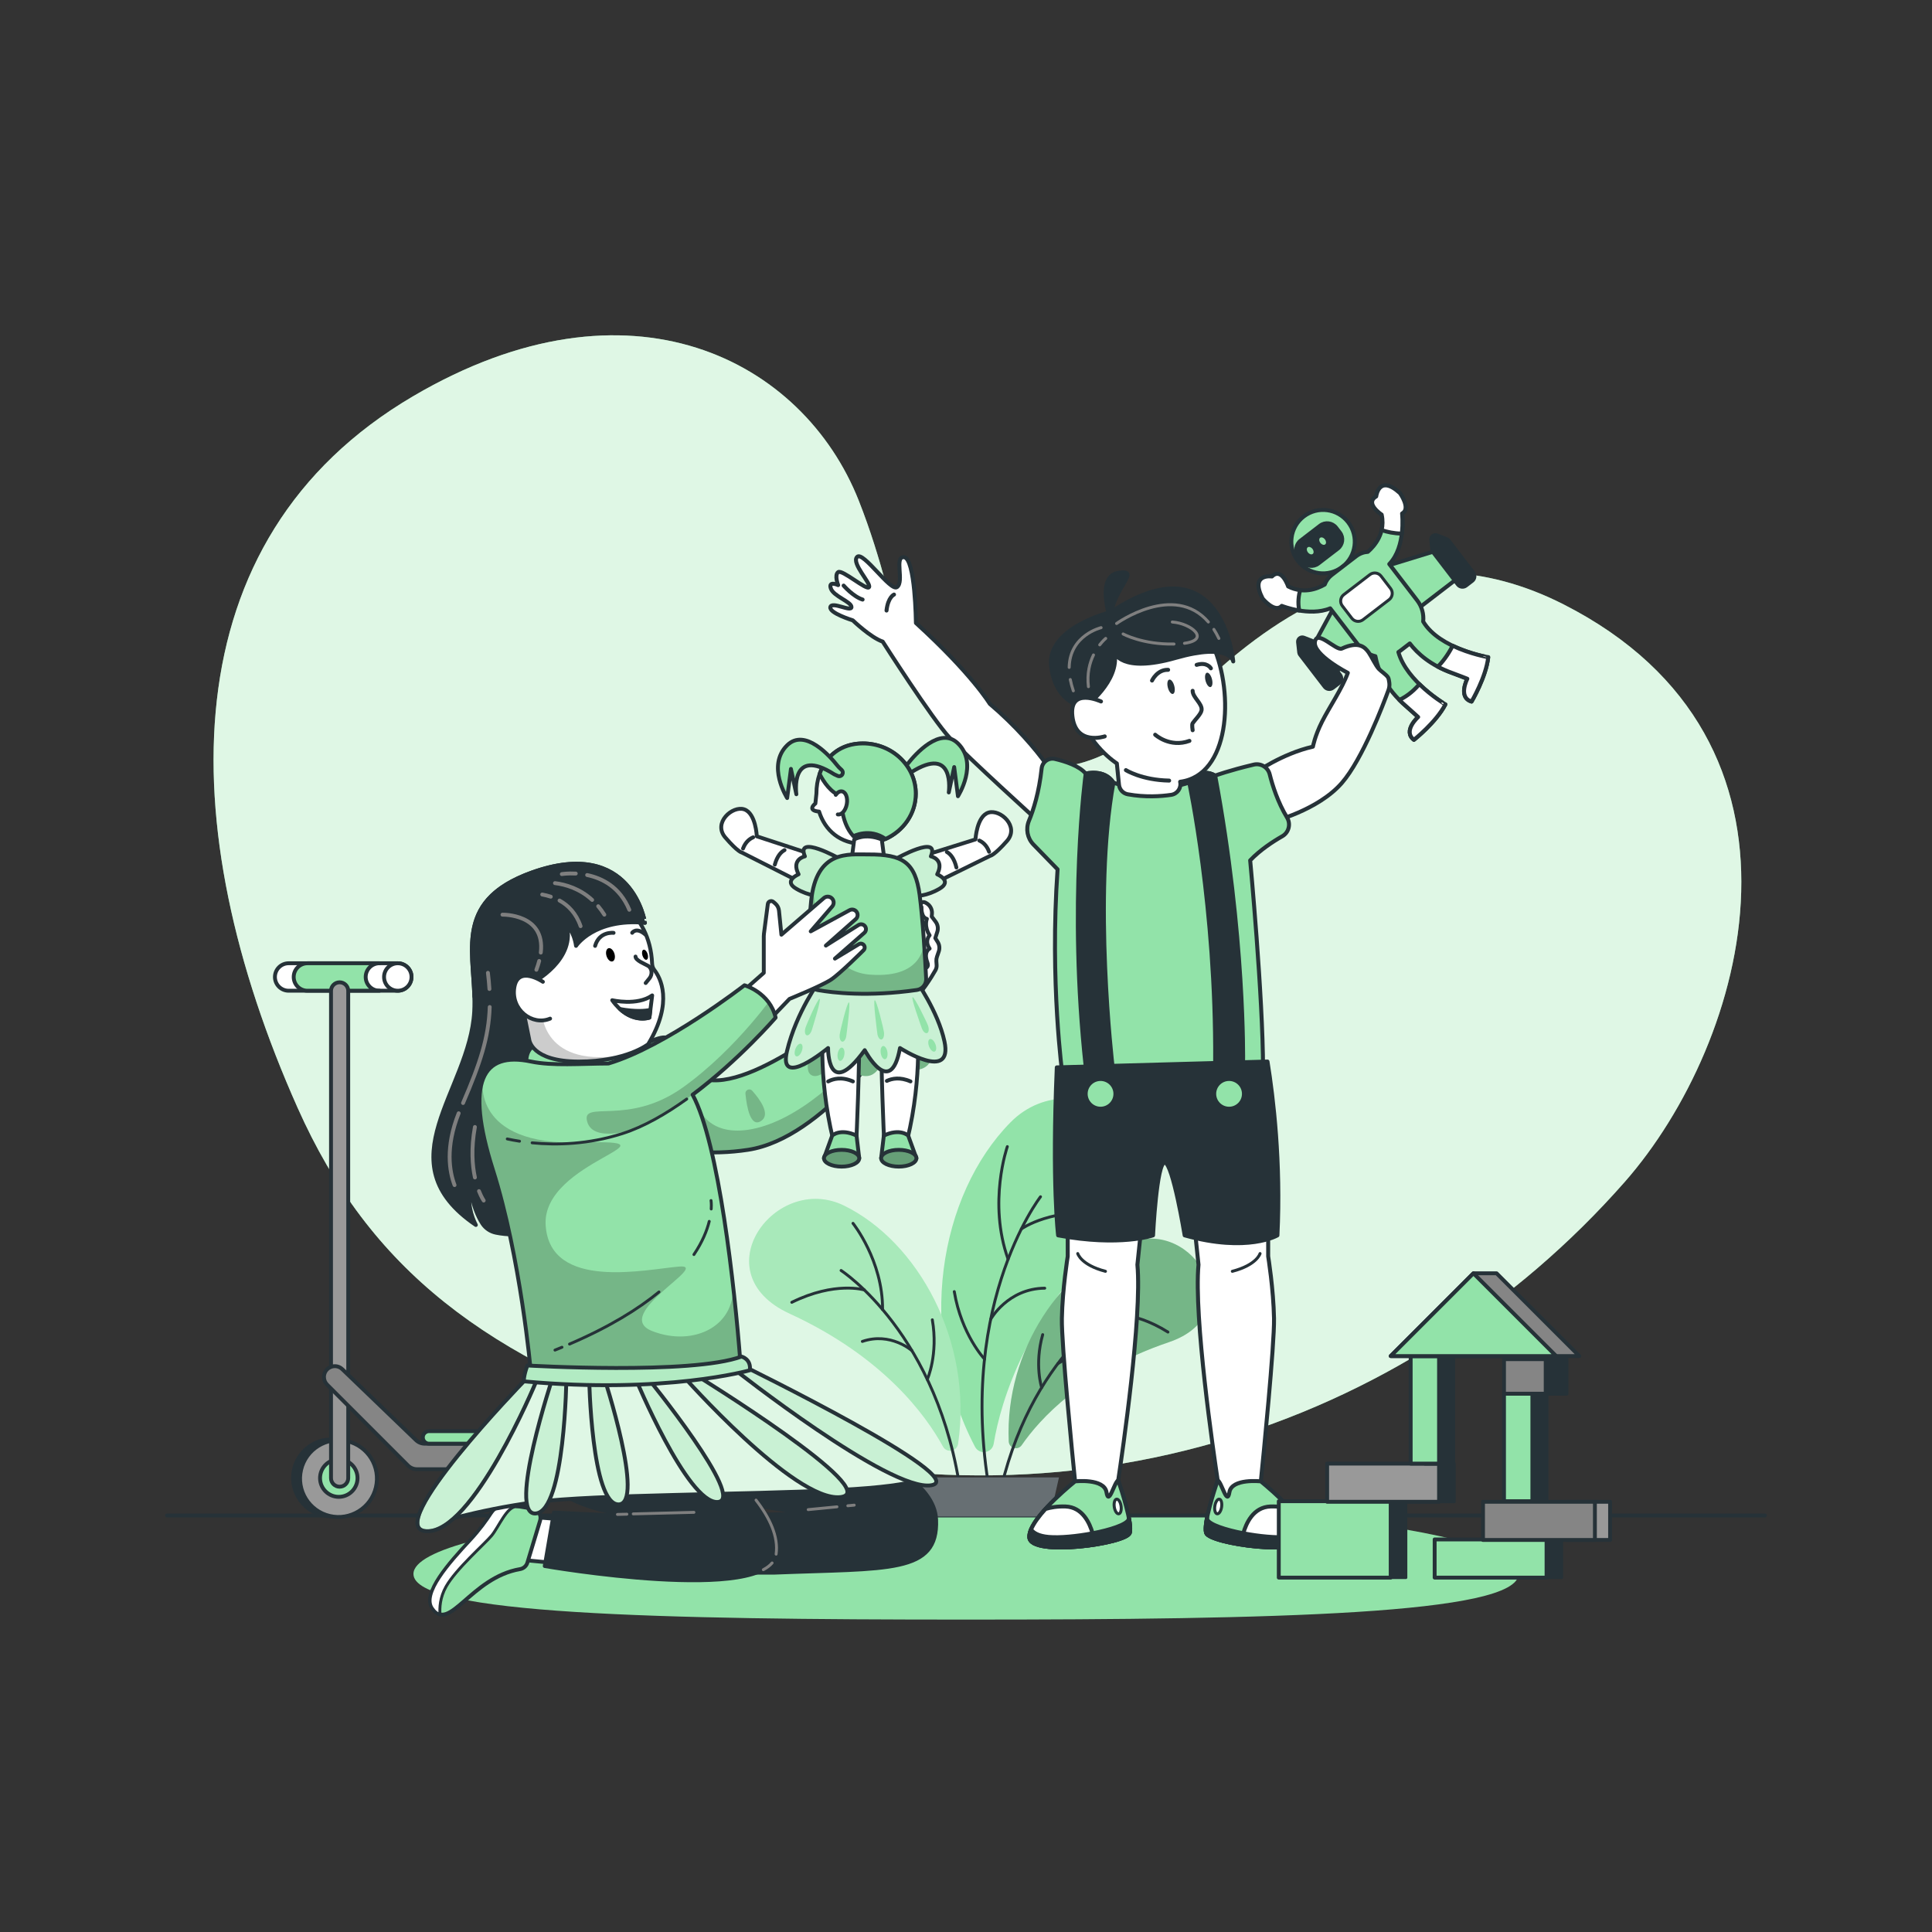 <?xml version="1.0" encoding="utf-8"?>
<!-- Generator: Adobe Illustrator 27.5.0, SVG Export Plug-In . SVG Version: 6.00 Build 0)  -->
<svg version="1.1" xmlns="http://www.w3.org/2000/svg" xmlns:xlink="http://www.w3.org/1999/xlink" x="0px" y="0px"
	 viewBox="0 0 500 500" style="enable-background:new 0 0 500 500;" xml:space="preserve">
<rect x="0" y="0" width="500" height="500" fill="#333333" stroke="none"/>
<g id="Shadow">
	<path style="fill:#92E3A9;" d="M333.794,391.945H166.206c-35.868,3.45-59.206,9.057-59.206,15.388
		c0,10.488,64.023,11.816,143,11.816s143-1.329,143-11.816C393,401.002,369.662,395.395,333.794,391.945z"/>
</g>
<g id="Floor">
	
		<line style="fill:none;stroke:#263238;stroke-linecap:round;stroke-linejoin:round;stroke-miterlimit:10;" x1="43.22" y1="392.212" x2="456.78" y2="392.212"/>
</g>
<g id="Background">
	<g>
		<path style="fill:#92E3A9;" d="M404.639,156.408c-42.294-21.489-75.152,4.387-89.978,17.464
			c-24.28,21.416-37.928,31.041-59.857,20.292c-22.896-11.222-20.196-33.331-32.556-64.601
			c-14.396-36.42-59.12-60.051-115.341-27.018C43.871,139.584,44.483,213.737,77.03,286.713
			c18.607,41.721,48.669,64.881,102.582,82.84c93.993,31.311,184.748,0.117,240.848-63.651
			C452.296,269.714,474.323,191.813,404.639,156.408z"/>
		<path style="opacity:0.7;fill:#FFFFFF;" d="M404.639,156.408c-42.294-21.489-75.152,4.387-89.978,17.464
			c-24.28,21.416-37.928,31.041-59.857,20.292c-22.896-11.222-20.196-33.331-32.556-64.601
			c-14.396-36.42-59.12-60.051-115.341-27.018C43.871,139.584,44.483,213.737,77.03,286.713
			c18.607,41.721,48.669,64.881,102.582,82.84c93.993,31.311,184.748,0.117,240.848-63.651
			C452.296,269.714,474.323,191.813,404.639,156.408z"/>
	</g>
</g>
<g id="Plant">
	<g>
		<g>
			<g>
				<path style="fill:#92E3A9;" d="M252.324,374.41c1.157,2.205,4.434,1.691,4.841-0.766c1.87-11.284,8.544-33.49,32.249-56.383
					c22.352-21.585-10.726-44.228-27.893-26.805C243.02,309.234,236.955,345.115,252.324,374.41z"/>
				
					<path style="fill:none;stroke:#263238;stroke-width:0.75;stroke-linecap:round;stroke-linejoin:round;stroke-miterlimit:10;" d="
					M269.285,309.717c0,0-22.997,29.634-12.295,80.89"/>
				
					<path style="fill:none;stroke:#263238;stroke-width:0.75;stroke-linecap:round;stroke-linejoin:round;stroke-miterlimit:10;" d="
					M264.327,318.057c0,0,7.887-5.799,23.206-3.953"/>
				
					<path style="fill:none;stroke:#263238;stroke-width:0.75;stroke-linecap:round;stroke-linejoin:round;stroke-miterlimit:10;" d="
					M260.697,296.743c0,0-5.073,14.456,0.201,29.14"/>
				
					<path style="fill:none;stroke:#263238;stroke-width:0.75;stroke-linecap:round;stroke-linejoin:round;stroke-miterlimit:10;" d="
					M256.393,341.422c0,0,4.427-7.963,13.986-8.039"/>
				
					<path style="fill:none;stroke:#263238;stroke-width:0.75;stroke-linecap:round;stroke-linejoin:round;stroke-miterlimit:10;" d="
					M254.796,351.723c0,0-5.967-6.295-7.828-17.457"/>
			</g>
			<g>
				<g>
					<path style="fill:#92E3A9;" d="M261.056,373.018c0.075,1.78,2.354,2.448,3.367,0.983c4.656-6.732,15.757-19.068,38.09-26.646
						c21.059-7.146,6.563-31.902-9.868-25.867C274.937,327.992,260.055,349.364,261.056,373.018z"/>
					<path style="opacity:0.2;" d="M261.056,373.018c0.075,1.78,2.354,2.448,3.367,0.983c4.656-6.732,15.757-19.068,38.09-26.646
						c21.059-7.146,6.563-31.902-9.868-25.867C274.937,327.992,260.055,349.364,261.056,373.018z"/>
				</g>
				
					<path style="fill:none;stroke:#263238;stroke-width:0.75;stroke-linecap:round;stroke-linejoin:round;stroke-miterlimit:10;" d="
					M291.79,336.325c0,0-23.934,12.158-32.659,48.601"/>
				
					<path style="fill:none;stroke:#263238;stroke-width:0.75;stroke-linecap:round;stroke-linejoin:round;stroke-miterlimit:10;" d="
					M286.034,340.209c0,0,6.876-1.345,16.227,4.528"/>
				
					<path style="fill:none;stroke:#263238;stroke-width:0.75;stroke-linecap:round;stroke-linejoin:round;stroke-miterlimit:10;" d="
					M290.193,325.305c0,0-7.698,7.807-8.768,18.922"/>
				
					<path style="fill:none;stroke:#263238;stroke-width:0.75;stroke-linecap:round;stroke-linejoin:round;stroke-miterlimit:10;" d="
					M273.764,352.909c0,0,5.297-3.802,11.507-0.932"/>
				
					<path style="fill:none;stroke:#263238;stroke-width:0.75;stroke-linecap:round;stroke-linejoin:round;stroke-miterlimit:10;" d="
					M269.585,359.089c0,0-1.94-5.897,0.264-13.689"/>
			</g>
			<g>
				<path style="fill:#92E3A9;" d="M247.948,373.643c-0.292,1.993-2.932,2.478-3.901,0.712c-4.45-8.113-15.493-23.278-39.721-34.404
					c-22.845-10.491-3.659-36.636,14.113-27.934C237.593,321.396,251.834,347.163,247.948,373.643z"/>
				<path style="opacity:0.2;fill:#FFFFFF;" d="M247.948,373.643c-0.292,1.993-2.932,2.478-3.901,0.712
					c-4.45-8.113-15.493-23.278-39.721-34.404c-22.845-10.491-3.659-36.636,14.113-27.934
					C237.593,321.396,251.834,347.163,247.948,373.643z"/>
				<g>
					
						<path style="fill:none;stroke:#263238;stroke-width:0.75;stroke-linecap:round;stroke-linejoin:round;stroke-miterlimit:10;" d="
						M217.671,328.801c0,0,25.494,16.462,31.053,58.457"/>
					
						<path style="fill:none;stroke:#263238;stroke-width:0.75;stroke-linecap:round;stroke-linejoin:round;stroke-miterlimit:10;" d="
						M223.69,333.839c0,0-7.574-2.315-18.774,3.198"/>
					
						<path style="fill:none;stroke:#263238;stroke-width:0.75;stroke-linecap:round;stroke-linejoin:round;stroke-miterlimit:10;" d="
						M220.753,316.596c0,0,7.745,9.676,7.652,22.299"/>
					
						<path style="fill:none;stroke:#263238;stroke-width:0.75;stroke-linecap:round;stroke-linejoin:round;stroke-miterlimit:10;" d="
						M236.005,349.55c0,0-5.512-4.893-12.83-2.39"/>
					
						<path style="fill:none;stroke:#263238;stroke-width:0.75;stroke-linecap:round;stroke-linejoin:round;stroke-miterlimit:10;" d="
						M239.984,356.986c0,0,2.869-6.404,1.3-15.423"/>
				</g>
			</g>
		</g>
		<polygon style="fill:#263238;" points="233.935,392.479 271.771,392.479 274.066,382.342 231.639,382.342 		"/>
		<polygon style="opacity:0.3;fill:#FFFFFF;" points="233.935,392.479 271.771,392.479 274.066,382.342 231.639,382.342 		"/>
	</g>
</g>
<g id="Scooter">
	<g>
		<g>
			<path style="fill:#FFFFFF;stroke:#263238;stroke-linecap:round;stroke-linejoin:round;stroke-miterlimit:10;" d="
				M105.724,255.037c0.479-0.605,0.776-1.361,0.776-2.192c0-1.963-1.591-3.554-3.554-3.554c-1.963,0-26.278,0-28.241,0
				c-1.963,0-3.554,1.591-3.554,3.554c0,1.963,1.591,3.554,3.554,3.554c1.121,0,27.12,0,28.241,0c1.121,0,2.109-0.53,2.76-1.34
				h0.018V255.037z"/>
			<path style="fill:#FFFFFF;stroke:#263238;stroke-linecap:round;stroke-linejoin:round;stroke-miterlimit:10;" d="
				M106.501,252.845c0,1.963-1.591,3.554-3.554,3.554c-1.963,0-3.554-1.591-3.554-3.554c0-1.963,1.591-3.554,3.554-3.554
				C104.91,249.291,106.501,250.882,106.501,252.845z"/>
			<path style="fill:#92E3A9;stroke:#263238;stroke-linecap:round;stroke-linejoin:round;stroke-miterlimit:10;" d="M94.641,252.845
				c0-1.963,1.591-3.554,3.554-3.554c-5.199,0-13.389,0-18.63,0c-1.963,0-3.554,1.591-3.554,3.554c0,1.963,1.591,3.554,3.554,3.554
				c5.225,0,13.447,0,18.63,0C96.232,256.399,94.641,254.808,94.641,252.845z"/>
		</g>
		<g>
			
				<ellipse transform="matrix(0.16 -0.987 0.987 0.16 -305.501 405.991)" style="fill:#263238;stroke:#263238;stroke-linecap:round;stroke-linejoin:round;stroke-miterlimit:10;" cx="85.842" cy="382.532" rx="9.947" ry="9.947"/>
			
				<ellipse transform="matrix(0.23 -0.973 0.973 0.23 -304.767 379.976)" style="fill:#999999;stroke:#263238;stroke-linecap:round;stroke-linejoin:round;stroke-miterlimit:10;" cx="87.676" cy="382.532" rx="9.947" ry="9.947"/>
			<path style="fill:#92E3A9;stroke:#263238;stroke-linecap:round;stroke-linejoin:round;stroke-miterlimit:10;" d="M92.526,382.532
				c0,2.679-2.171,4.85-4.85,4.85c-2.678,0-4.85-2.171-4.85-4.85c0-2.679,2.172-4.85,4.85-4.85
				C90.355,377.682,92.526,379.853,92.526,382.532z"/>
			
				<ellipse transform="matrix(0.159 -0.987 0.987 0.159 -215.161 501.536)" style="fill:#263238;stroke:#263238;stroke-linecap:round;stroke-linejoin:round;stroke-miterlimit:10;" cx="186.932" cy="377.115" rx="15.365" ry="15.365"/>
			
				<ellipse transform="matrix(0.228 -0.974 0.974 0.228 -221.412 474.907)" style="fill:#999999;stroke:#263238;stroke-linecap:round;stroke-linejoin:round;stroke-miterlimit:10;" cx="188.854" cy="377.115" rx="15.365" ry="15.365"/>
			
				<circle style="fill:#92E3A9;stroke:#263238;stroke-linecap:round;stroke-linejoin:round;stroke-miterlimit:10;" cx="188.854" cy="377.115" r="7.491"/>
			<g>
				<path style="fill:#999999;stroke:#263238;stroke-linecap:round;stroke-linejoin:round;stroke-miterlimit:10;" d="M87.893,384.76
					c-1.23,0-2.228-0.997-2.228-2.228V256.447c0-1.23,0.997-2.227,2.228-2.227c1.23,0,2.228,0.998,2.228,2.227v126.085
					C90.12,383.762,89.122,384.76,87.893,384.76z"/>
			</g>
			<path style="fill:#858585;stroke:#263238;stroke-linecap:round;stroke-linejoin:round;stroke-miterlimit:10;" d="
				M188.442,380.232H107.91c-0.876,0-1.716-0.348-2.336-0.967l-20.911-20.911c-0.526-0.526-0.821-1.239-0.821-1.982l0,0
				c0-2.472,2.966-3.734,4.747-2.02l19.068,18.351c0.615,0.592,1.436,0.923,2.29,0.923h78.494c1.824,0,3.303,1.479,3.303,3.303l0,0
				C191.745,378.753,190.266,380.232,188.442,380.232z"/>
			<path style="fill:#92E3A9;stroke:#263238;stroke-linecap:round;stroke-linejoin:round;stroke-miterlimit:10;" d="
				M166.057,373.626h-55.005c-0.898,0-1.626-0.728-1.626-1.626l0,0c0-0.898,0.728-1.626,1.626-1.626h55.005
				c0.898,0,1.626,0.728,1.626,1.626l0,0C167.684,372.898,166.956,373.626,166.057,373.626z"/>
		</g>
	</g>
</g>
<g id="Character_2">
	<g>
		<g>
			
				<path style="fill:#FFFFFF;stroke:#263238;stroke-width:1.032;stroke-linecap:round;stroke-linejoin:round;stroke-miterlimit:10;" d="
				M294.358,327.301l1.212-11.607l-19.244,1.426v8.02c0,0-1.375,8.473-1.514,16.059c-0.125,6.805,2.815,36.275,3.412,42.174
				c-3.117,2.553-12.113,10.305-11.82,14.506c0.354,5.078,25.152,1.653,25.978-1.181c0.715-2.451-2.189-11.254-2.988-13.591
				C290.481,375.904,295.598,340.862,294.358,327.301z"/>
			
				<path style="fill:#92E3A9;stroke:#263238;stroke-width:1.032;stroke-linecap:round;stroke-linejoin:round;stroke-miterlimit:10;" d="
				M286.359,386.189c-0.59-3.661-8.136-2.816-8.136-2.816c-3.117,2.553-12.113,10.305-11.82,14.506
				c0.354,5.078,25.152,1.653,25.978-1.181c0.715-2.451-2.189-11.254-2.988-13.591C288.354,383.588,286.95,389.849,286.359,386.189z
				"/>
			
				<path style="fill:#263238;stroke:#263238;stroke-width:1.032;stroke-linecap:round;stroke-linejoin:round;stroke-miterlimit:10;" d="
				M292.382,396.698c0.229-0.785,0.085-2.225-0.241-3.892c0.571,2.566-14.169,5.545-20.778,4.955
				c-2.566-0.229-3.88-1.028-4.538-1.92c-0.305,0.736-0.464,1.425-0.422,2.038C266.758,402.957,291.555,399.532,292.382,396.698z"/>
			
				<path style="fill:#FFFFFF;stroke:#263238;stroke-width:0.774;stroke-linecap:round;stroke-linejoin:round;stroke-miterlimit:10;" d="
				M290.128,389.745c0.159,1.047-0.105,1.956-0.588,2.029c-0.484,0.073-1.004-0.716-1.163-1.763
				c-0.159-1.047,0.105-1.956,0.588-2.029C289.449,387.909,289.969,388.698,290.128,389.745z"/>
			<g>
				
					<path style="fill:#FFFFFF;stroke:#263238;stroke-width:1.032;stroke-linecap:round;stroke-linejoin:round;stroke-miterlimit:10;" d="
					M271.363,397.761c2.896,0.259,7.352-0.168,11.398-0.945c-0.717-2.549-2.575-6.793-7.029-6.938
					c-2.087-0.068-3.801,0.225-5.172,0.646c-1.65,1.819-3.052,3.69-3.727,5.327C267.493,396.738,268.806,397.533,271.363,397.761z"
					/>
			</g>
			
				<path style="fill:none;stroke:#263238;stroke-width:0.774;stroke-linecap:round;stroke-linejoin:round;stroke-miterlimit:10;" d="
				M278.918,324.422c0,0,0.795,2.935,7.173,4.591"/>
		</g>
		<g>
			
				<path style="fill:#FFFFFF;stroke:#263238;stroke-width:1.032;stroke-linecap:round;stroke-linejoin:round;stroke-miterlimit:10;" d="
				M310.17,327.301l-1.212-11.607l19.244,1.426v8.02c0,0,1.375,8.473,1.514,16.059c0.125,6.805-2.815,36.275-3.412,42.174
				c3.117,2.553,12.113,10.305,11.82,14.506c-0.354,5.078-25.152,1.653-25.978-1.181c-0.715-2.451,2.189-11.254,2.988-13.591
				C314.047,375.904,308.93,340.862,310.17,327.301z"/>
			
				<path style="fill:#92E3A9;stroke:#263238;stroke-width:1.032;stroke-linecap:round;stroke-linejoin:round;stroke-miterlimit:10;" d="
				M318.169,386.189c0.591-3.661,8.136-2.816,8.136-2.816c3.117,2.553,12.113,10.305,11.82,14.506
				c-0.354,5.078-25.152,1.653-25.978-1.181c-0.715-2.451,2.189-11.254,2.988-13.591
				C316.174,383.588,317.579,389.849,318.169,386.189z"/>
			
				<path style="fill:#263238;stroke:#263238;stroke-width:1.032;stroke-linecap:round;stroke-linejoin:round;stroke-miterlimit:10;" d="
				M312.147,396.698c-0.229-0.785-0.085-2.225,0.241-3.892c-0.571,2.566,14.169,5.545,20.778,4.955
				c2.566-0.229,3.88-1.028,4.538-1.92c0.305,0.736,0.464,1.425,0.422,2.038C337.771,402.957,312.973,399.532,312.147,396.698z"/>
			
				<path style="fill:#FFFFFF;stroke:#263238;stroke-width:0.774;stroke-linecap:round;stroke-linejoin:round;stroke-miterlimit:10;" d="
				M314.4,389.745c-0.159,1.047,0.105,1.956,0.588,2.029c0.484,0.073,1.004-0.716,1.163-1.763c0.159-1.047-0.105-1.956-0.588-2.029
				C315.08,387.909,314.559,388.698,314.4,389.745z"/>
			<g>
				
					<path style="fill:#FFFFFF;stroke:#263238;stroke-width:1.032;stroke-linecap:round;stroke-linejoin:round;stroke-miterlimit:10;" d="
					M333.165,397.761c-2.896,0.259-7.352-0.168-11.398-0.945c0.717-2.549,2.575-6.793,7.029-6.938
					c2.087-0.068,3.801,0.225,5.172,0.646c1.65,1.819,3.052,3.69,3.727,5.327C337.036,396.738,335.723,397.533,333.165,397.761z"/>
			</g>
			
				<path style="fill:none;stroke:#263238;stroke-width:0.774;stroke-linecap:round;stroke-linejoin:round;stroke-miterlimit:10;" d="
				M326.099,324.422c0,0-0.795,2.935-7.173,4.591"/>
		</g>
		<g>
			
				<polygon style="fill:#92E3A9;stroke:#263238;stroke-width:1.032;stroke-linecap:round;stroke-linejoin:round;stroke-miterlimit:10;" points="
				377.454,149.476 345.242,174.207 339.828,167.156 349.451,149.355 372.04,142.424 			"/>
			
				<path style="fill:#263238;stroke:#263238;stroke-width:1.032;stroke-linecap:round;stroke-linejoin:round;stroke-miterlimit:10;" d="
				M346.526,176.766l-1.601,1.229c-0.651,0.5-1.584,0.377-2.083-0.274l-6.375-8.303c-0.122-0.159-0.199-0.349-0.221-0.549
				l-0.299-2.676c-0.092-0.824,0.725-1.452,1.498-1.15l2.508,0.98c0.187,0.073,0.351,0.196,0.473,0.356l6.375,8.303
				C347.3,175.334,347.177,176.266,346.526,176.766z"/>
			
				<path style="fill:#263238;stroke:#263238;stroke-width:1.032;stroke-linecap:round;stroke-linejoin:round;stroke-miterlimit:10;" d="
				M380.992,150.305l-1.601,1.229c-0.651,0.5-1.584,0.377-2.083-0.274l-6.375-8.303c-0.122-0.159-0.199-0.349-0.221-0.549
				l-0.299-2.676c-0.092-0.825,0.725-1.452,1.498-1.15l2.508,0.98c0.187,0.073,0.351,0.196,0.473,0.356l6.375,8.303
				C381.765,148.872,381.642,149.805,380.992,150.305z"/>
			
				<path style="fill:#92E3A9;stroke:#263238;stroke-width:1.032;stroke-linecap:round;stroke-linejoin:round;stroke-miterlimit:10;" d="
				M348.92,135.178c2.762,3.598,2.085,8.753-1.513,11.515c-3.598,2.762-8.753,2.085-11.515-1.513
				c-2.762-3.597-2.085-8.753,1.513-11.515C341.003,130.903,346.158,131.58,348.92,135.178z"/>
			
				<path style="fill:#263238;stroke:#263238;stroke-width:1.032;stroke-linecap:round;stroke-linejoin:round;stroke-miterlimit:10;" d="
				M346.212,141.976l-5.033,3.864c-1.296,0.995-3.152,0.751-4.147-0.545l-0.956-1.246c-0.995-1.296-0.751-3.152,0.545-4.147
				l5.033-3.864c1.296-0.995,3.152-0.751,4.147,0.545l0.956,1.246C347.751,139.124,347.508,140.981,346.212,141.976z"/>
			
				<path style="fill:#92E3A9;stroke:#263238;stroke-width:1.032;stroke-linecap:round;stroke-linejoin:round;stroke-miterlimit:10;" d="
				M356.163,128.476c-3.04,1.783,1.411,4.709,1.411,4.709c1.048,4.795-1.848,8.122-3.576,9.628c-1.059,0.069-2.11,0.44-3.015,1.135
				l-6.339,4.867c-0.855,0.656-1.451,1.518-1.803,2.458c-2.088,1.207-5.627,2.48-9.471,0.496c0,0-1.677-5.055-4.185-2.579
				c0,0-5.81-0.867-2.413,5.71c0,0,3.133,3.841,4.947,1.897c0,0,7.145,2.872,12.54,0.639l7.373,9.604
				c1.119,1.457,2.659,2.398,4.318,2.786c0.601,3.29,2.46,8.242,7.992,12.98c0.784,0.672,3.072,2.761,3.072,2.761
				s-4.065,3.606-1.094,5.898c0,0,5.763-4.548,8.14-9.169c0,0-10.024-5.879-12.154-13.537c0.151-0.1,0.304-0.198,0.45-0.311
				l2.5-1.919c1.992,2.608,5.377,5.652,11.033,7.661c0.973,0.346,3.858,1.475,3.858,1.475s-2.501,4.824,1.094,5.898
				c0,0,3.749-6.313,4.31-11.478c0,0-12.592-2.081-16.832-9.233c0.195-1.878-0.293-3.83-1.534-5.445l-7.239-9.429
				c4.363-4.487,3.313-13.089,3.313-13.089c2.347-1.251-0.555-5.269-0.555-5.269C356.826,122.64,356.163,128.476,356.163,128.476z"
				/>
			<g>
				<path style="fill:#92E3A9;" d="M339.669,142.056c0.361,0.471,0.392,1.054,0.068,1.302c-0.324,0.249-0.879,0.069-1.24-0.402
					c-0.361-0.471-0.392-1.054-0.068-1.302C338.752,141.406,339.307,141.586,339.669,142.056z"/>
				<path style="fill:#92E3A9;" d="M342.884,139.588c0.361,0.471,0.392,1.054,0.068,1.302c-0.324,0.249-0.879,0.069-1.24-0.402
					c-0.361-0.471-0.392-1.054-0.068-1.302C341.967,138.937,342.523,139.117,342.884,139.588z"/>
			</g>
			
				<path style="fill:#FFFFFF;stroke:#263238;stroke-width:0.774;stroke-linecap:round;stroke-linejoin:round;stroke-miterlimit:10;" d="
				M359.501,155.198l-6.755,5.186c-0.905,0.695-2.202,0.524-2.897-0.38l-2.462-3.206c-0.695-0.905-0.524-2.202,0.381-2.897
				l6.755-5.186c0.905-0.695,2.202-0.524,2.897,0.381l2.462,3.206C360.576,153.206,360.406,154.503,359.501,155.198z"/>
			<g>
				
					<path style="fill:#FFFFFF;stroke:#263238;stroke-width:1.032;stroke-linecap:round;stroke-linejoin:round;stroke-miterlimit:10;" d="
					M367.339,177.061c-1.915,2.254-3.845,3.454-5.19,4.072c0.551,0.558,1.145,1.116,1.793,1.671
					c0.784,0.672,3.072,2.761,3.072,2.761s-4.065,3.606-1.094,5.898c0,0,5.763-4.548,8.14-9.169
					C374.06,182.295,370.618,180.274,367.339,177.061z"/>
				
					<path style="fill:#FFFFFF;stroke:#263238;stroke-width:1.032;stroke-linecap:round;stroke-linejoin:round;stroke-miterlimit:10;" d="
					M375.941,167.118c-1.271,2.542-2.781,4.354-3.821,5.423c1.129,0.597,2.378,1.154,3.768,1.648
					c0.973,0.346,3.858,1.475,3.858,1.475s-2.501,4.824,1.094,5.898c0,0,3.749-6.313,4.31-11.478
					C385.149,170.085,380.527,169.311,375.941,167.118z"/>
			</g>
			
				<path style="fill:#FFFFFF;stroke:#263238;stroke-width:1.032;stroke-linecap:round;stroke-linejoin:round;stroke-miterlimit:10;" d="
				M336.463,152.73c-0.992-0.121-2.03-0.414-3.093-0.962c0,0-1.677-5.055-4.185-2.579c0,0-5.81-0.867-2.413,5.71
				c0,0,3.133,3.841,4.947,1.897c0,0,1.927,0.769,4.529,1.201C335.811,155.983,336.111,154.041,336.463,152.73z"/>
			
				<path style="fill:#FFFFFF;stroke:#263238;stroke-width:1.032;stroke-linecap:round;stroke-linejoin:round;stroke-miterlimit:10;" d="
				M362.303,127.62c-5.477-4.98-6.14,0.856-6.14,0.856c-3.04,1.783,1.411,4.709,1.411,4.709c0.323,1.48,0.27,2.819-0.008,4.009
				c1.396,0.466,3.207,0.88,5.229,0.893c0.342-2.865,0.063-5.198,0.063-5.198C365.204,131.638,362.303,127.62,362.303,127.62z"/>
		</g>
		<g>
			
				<path style="fill:#FFFFFF;stroke:#263238;stroke-width:1.032;stroke-linecap:round;stroke-linejoin:round;stroke-miterlimit:10;" d="
				M270.861,197.885c-2.795-3.948-8.002-10.067-14.713-15.745c0,0-4.646-7.744-19.101-20.908c0,0-0.165-16.786-3.097-17.036
				c-2.581-0.221,0.129,6.324-1.807,7.744c-1.678,1.231-8.776-9.416-10.325-7.806c-1.549,1.611,3.614,6.773,3.098,7.806
				c-0.516,1.033-6.969-4.646-8.002-3.872c-1.032,0.774,0,3.356,0,3.356s-2.581-1.205-1.893,0.86
				c0.688,2.065,5.335,3.442,5.335,4.818c0,1.377-5.052-1.549-5.451,0c-0.4,1.549,5.795,3.442,5.795,3.442s4.646,4.474,7.744,5.507
				c0,0,12.734,19.962,17.38,24.952c4.646,4.991,23.059,21.682,23.059,21.682l3.442-12.218
				C272.324,200.467,271.29,198.491,270.861,197.885z"/>
			
				<path style="fill:none;stroke:#263238;stroke-width:1.032;stroke-linecap:round;stroke-linejoin:round;stroke-miterlimit:10;" d="
				M231.369,153.875c0,0-1.549,0.645-1.936,4.13"/>
			
				<path style="fill:none;stroke:#263238;stroke-width:1.032;stroke-linecap:round;stroke-linejoin:round;stroke-miterlimit:10;" d="
				M218.333,151.552c0,0,2.452,2.839,4.904,3.614"/>
		</g>
		
			<path style="fill:#FFFFFF;stroke:#263238;stroke-width:1.032;stroke-linecap:round;stroke-linejoin:round;stroke-miterlimit:10;" d="
			M324.809,200.016c0,0,6.969-4.97,14.971-6.777c0,0,0.476-2.716,2.359-6.462c1.883-3.745,5.174-8.521,6.675-12.64
			c0,0-9.034-4.646-8.518-8.002c0.516-3.356,5.521,2.384,6.969,1.714c4.312-1.997,5.968-0.416,6.969,1.033
			c0.704,1.018,1.76,3.302,2.591,4.219c0.559,0.617,2.036,1.543,2.431,2.276c0.133,0.247,0.229,0.784,0.294,1.28
			c0.084,0.648,0.019,1.3-0.205,1.914c-1.325,3.647-6.703,17.879-12.081,24.064c-6.195,7.124-18.069,10.05-18.069,10.05
			L324.809,200.016z"/>
		
			<path style="fill:#92E3A9;stroke:#263238;stroke-width:1.032;stroke-linecap:round;stroke-linejoin:round;stroke-miterlimit:10;" d="
			M274.991,278.42c0,0-3.356-24.264-1.291-53.432l-6.247-6.426c-1.587-1.632-2.036-4.044-1.162-6.146
			c1.153-2.773,2.611-7.296,3.283-13.533c0.183-1.701,1.793-2.857,3.459-2.467c2.671,0.624,6.295,1.798,7.949,3.791
			c0,0,4.849-1.291,7.172,2.323c0,0,8.518,3.614,19.617,0c0,0,2.839-4.13,6.711-1.807c0,0,3.595-1.324,9.975-2.839
			c1.83-0.434,3.678,0.675,4.135,2.499c0.726,2.898,2.106,7.266,4.497,11.204c1.016,1.674,0.456,3.87-1.246,4.839
			c-2.44,1.389-5.73,3.54-8.3,6.238c0,0,3.329,35.363,3.329,53.948L274.991,278.42z"/>
		
			<path style="fill:#263238;stroke:#263238;stroke-width:1.032;stroke-linecap:round;stroke-linejoin:round;stroke-miterlimit:10;" d="
			M280.983,276.032l6.929-0.192c0,0-5.177-43.882,0.244-73.308c-2.323-3.614-7.173-2.323-7.173-2.323
			S276.392,233.893,280.983,276.032z"/>
		
			<path style="fill:#263238;stroke:#263238;stroke-width:1.032;stroke-linecap:round;stroke-linejoin:round;stroke-miterlimit:10;" d="
			M307.773,202.532c0,0,6.969,32.372,6.711,72.199h7.228c0,0,0.516-32.448-7.228-74.006
			C310.613,198.402,307.773,202.532,307.773,202.532z"/>
		
			<path style="fill:#263238;stroke:#263238;stroke-width:1.032;stroke-linecap:round;stroke-linejoin:round;stroke-miterlimit:10;" d="
			M328.025,274.731c1.543,9.546,3.487,26.146,2.57,44.977c0,0-7.63,4.566-24.004,0c0,0-3.039-18.624-5.141-18.837
			s-3.046,18.837-3.046,18.837s-8.502,2.991-24.561,0c0,0-1.636-13.152-0.343-43.469L328.025,274.731z"/>
		<path style="fill:#92E3A9;" d="M288.156,283.086c0,1.842-1.493,3.336-3.336,3.336c-1.842,0-3.336-1.493-3.336-3.336
			c0-1.842,1.493-3.336,3.336-3.336C286.662,279.75,288.156,281.244,288.156,283.086z"/>
		<path style="fill:#92E3A9;" d="M321.418,283.086c0,1.842-1.493,3.336-3.336,3.336c-1.842,0-3.336-1.493-3.336-3.336
			c0-1.842,1.493-3.336,3.336-3.336C319.924,279.75,321.418,281.244,321.418,283.086z"/>
		<g>
			
				<path style="fill:#FFFFFF;stroke:#263238;stroke-width:1.032;stroke-linecap:round;stroke-linejoin:round;stroke-miterlimit:10;" d="
				M289.593,203.088l-0.553-5.51c0,0-7.482-4.71-9.945-13.688c-2.463-8.977-2.325-18.306,7.931-22.482
				c10.256-4.176,21.42-6.842,26.938,5.719c5.517,12.561,4.245,33.562-8.541,35.193l0,0c0.363,1.594-0.712,3.148-2.33,3.386
				c-2.61,0.385-6.694,0.677-11.229-0.145C290.643,205.34,289.717,204.322,289.593,203.088z"/>
			
				<path style="fill:none;stroke:#263238;stroke-width:1.032;stroke-linecap:round;stroke-linejoin:round;stroke-miterlimit:10;" d="
				M291.383,199.307c0,0,4.092,2.58,11.19,2.709"/>
			
				<path style="fill:none;stroke:#263238;stroke-width:1.032;stroke-linecap:round;stroke-linejoin:round;stroke-miterlimit:10;" d="
				M308.657,178.784c0,1.731,2.57,3.323,2.305,5.033c-0.155,1.005-1.741,2.51-2.305,3.356c-0.251,0.376,0,1.807,0,1.807"/>
			<path style="fill:#263238;" d="M303.903,177.518c0.267,1.024,0.111,1.952-0.348,2.071c-0.459,0.119-1.047-0.614-1.314-1.638
				c-0.267-1.024-0.111-1.951,0.348-2.071C303.048,175.76,303.636,176.494,303.903,177.518z"/>
			<path style="fill:#263238;" d="M313.652,175.739c0.267,1.024,0.111,1.951-0.348,2.071c-0.459,0.12-1.047-0.614-1.314-1.638
				c-0.267-1.024-0.111-1.952,0.348-2.071C312.797,173.981,313.386,174.715,313.652,175.739z"/>
			
				<path style="fill:none;stroke:#263238;stroke-width:1.032;stroke-linecap:round;stroke-linejoin:round;stroke-miterlimit:10;" d="
				M298.96,190.142c0,0,3.786,3.453,8.862,1.597"/>
			
				<path style="fill:none;stroke:#263238;stroke-width:1.032;stroke-linecap:round;stroke-linejoin:round;stroke-miterlimit:10;" d="
				M298.144,176.125c0,0,1.323-2.871,4.165-2.773"/>
			
				<path style="fill:none;stroke:#263238;stroke-width:1.032;stroke-linecap:round;stroke-linejoin:round;stroke-miterlimit:10;" d="
				M313.377,172.959c0,0-0.937-1.728-3.685-0.896"/>
			
				<path style="fill:#263238;stroke:#263238;stroke-width:1.032;stroke-linecap:round;stroke-linejoin:round;stroke-miterlimit:10;" d="
				M287.258,159.941c0,0-3.614-10.841,2.237-11.702C295.346,147.379,288.291,151.939,287.258,159.941z"/>
			
				<path style="fill:#263238;stroke:#263238;stroke-width:1.032;stroke-linecap:round;stroke-linejoin:round;stroke-miterlimit:10;" d="
				M280.719,183c0,0,9.126-6.643,7.717-14.118c0,0,1.636,5.428,15.803,1.384c14.167-4.044,14.92,0.907,14.92,0.907
				s-2.818-31.882-31.697-12.756c0,0-16.611,4.019-15.42,14C273.233,182.398,280.719,183,280.719,183z"/>
			
				<path style="fill:#FFFFFF;stroke:#263238;stroke-width:1.032;stroke-linecap:round;stroke-linejoin:round;stroke-miterlimit:10;" d="
				M284.935,181.538c0,0-8.26-3.83-7.41,3.786c0.87,7.79,8.376,5.249,8.376,5.249"/>
			<path style="fill:none;stroke:#7F7F7F;stroke-width:0.774;stroke-linecap:round;stroke-linejoin:round;" d="M276.991,175.866
				c0.174,0.912,0.431,1.884,0.784,2.918"/>
			<path style="fill:none;stroke:#7F7F7F;stroke-width:0.774;stroke-linecap:round;stroke-linejoin:round;" d="M284.961,162.44
				c0,0-8.105,1.917-8.257,10.278"/>
			<path style="fill:none;stroke:#7F7F7F;stroke-width:0.774;stroke-linecap:round;stroke-linejoin:round;" d="M314.147,162.885
				c0.454,0.707,0.887,1.484,1.294,2.338"/>
			<path style="fill:none;stroke:#7F7F7F;stroke-width:0.774;stroke-linecap:round;stroke-linejoin:round;" d="M288.973,161.361
				c0,0,14.85-10.677,23.748-0.392"/>
			<path style="fill:none;stroke:#7F7F7F;stroke-width:0.774;stroke-linecap:round;stroke-linejoin:round;" d="M282.992,169.5
				c-0.986,2.049-1.722,4.806-1.309,8.208"/>
			<path style="fill:none;stroke:#7F7F7F;stroke-width:0.774;stroke-linecap:round;stroke-linejoin:round;" d="M286.155,165.223
				c0,0-0.696,0.567-1.546,1.663"/>
			<path style="fill:none;stroke:#7F7F7F;stroke-width:0.774;stroke-linecap:round;stroke-linejoin:round;" d="M306.548,166.484
				c6.781-0.938,1.775-5.146-3.157-5.51"/>
			<path style="fill:none;stroke:#7F7F7F;stroke-width:0.774;stroke-linecap:round;stroke-linejoin:round;" d="M290.661,164.071
				c0,0,5.066,2.78,13.165,2.602"/>
		</g>
	</g>
</g>
<g id="Character_1">
	<g>
		<g>
			<path style="fill:#FFFFFF;stroke:#263238;stroke-linecap:round;stroke-linejoin:round;stroke-miterlimit:10;" d="
				M222.791,260.651l4.563-4.951c0,0,0.492-8.672,1.007-11.516c0.383-2.114,2.301-8.28,2.301-8.28
				c0.133-0.477,0.712-0.66,1.095-0.346l0.37,0.304c0.564,0.463,0.845,1.187,0.741,1.909l-0.581,4.023l-0.023,2.879
				c-0.002,0.294,0.358,0.438,0.554,0.219c0.935-1.041,2.761-3.129,3.276-4.122c0.662-1.277,1.496-4.66,1.929-6.534
				c0.15-0.648,0.877-0.971,1.459-0.649l0.236,0.131c0.993,0.55,1.57,1.633,1.471,2.764l-0.063,0.716l1.009,1.34
				c0.561,0.744,0.726,1.714,0.442,2.602l-0.524,1.644l0.625,1.006c0.456,0.734,0.557,1.634,0.276,2.45l-0.475,1.38
				c-0.125,0.363-0.176,0.746-0.15,1.129l0.068,1.008c0.031,0.463-0.071,0.921-0.3,1.325c-0.939,1.66-3.673,6.207-6.856,8.866
				l-6.673,9.077L222.791,260.651z"/>
			<g>
				<defs>
					<path id="XMLID_31_" d="M161.584,276.943c0,0,7.58,0.164,21.526,2.503c13.604,2.281,40.921-21.518,40.921-21.518
						s3.171,5.148,7.301,9.05c0,0-18.049,27.579-37.73,30.59c-19.735,3.019-34.573-4.911-34.573-4.911
						S155.45,287.351,161.584,276.943z"/>
				</defs>
				<use xlink:href="#XMLID_31_"  style="overflow:visible;fill:#92E3A9;"/>
				<clipPath id="XMLID_00000159466742833291496100000008591499209772526989_">
					<use xlink:href="#XMLID_31_"  style="overflow:visible;"/>
				</clipPath>
				<path style="opacity:0.2;clip-path:url(#XMLID_00000159466742833291496100000008591499209772526989_);" d="M180.806,286.725
					c0,0,2.614,7.674,13.855,5.479c11.241-2.194,24.001-12.796,34.706-27.245c10.706-14.449,15.251,8.279,15.251,8.279
					l-10.659,12.226c0,0-11.286,11.286-19.75,14.264c-8.464,2.978,15.518,1.724-8.464,2.978
					c-23.982,1.254-23.982,1.254-23.982,1.254l-8.216-3.919L180.806,286.725z"/>
				<path style="opacity:0.2;clip-path:url(#XMLID_00000159466742833291496100000008591499209772526989_);" d="M194.679,282.28
					c-0.652-0.736-1.86-0.198-1.762,0.78c0.348,3.478,1.322,8.774,3.999,7.082C199.514,288.5,196.785,284.658,194.679,282.28z"/>
				
					<use xlink:href="#XMLID_31_"  style="overflow:visible;fill:none;stroke:#263238;stroke-linecap:round;stroke-linejoin:round;stroke-miterlimit:10;"/>
			</g>
			<path style="fill:#FFFFFF;stroke:#263238;stroke-linecap:round;stroke-linejoin:round;stroke-miterlimit:10;" d="M238.472,234.75
				c0,0-0.156,2.697,1.409,3.049c0,0-0.822,1.878,0.704,4.258c0,0-1.409,1.437,0,3.443c0,0-1.644,0.751-0.587,3.568
				c0.956,2.55-2.935,1.057-6.457,3.17"/>
		</g>
		<g>
			<path style="fill:#92E3A9;stroke:#263238;stroke-linecap:round;stroke-linejoin:round;stroke-miterlimit:10;" d="
				M233.956,198.658c0.397-0.351,0.766-0.734,1.095-1.15c1.719-2.168,8.231-9.656,12.867-5.111c5.383,5.279,0,13.668,0,13.668
				l-0.976-7.553l-1.401,6.574c0,0,1.778-12.56-9.808-5.161l-1.658,0.757l-0.827-1.398L233.956,198.658z"/>
			<path style="fill:#FFFFFF;stroke:#263238;stroke-linecap:round;stroke-linejoin:round;stroke-miterlimit:10;" d="
				M223.307,192.398c-7.564,0-12.018,5.818-12.018,12.994l-0.269,2.557c0,0-2.366,1.793,0.953,2.093c0.004,0,0.006,0,0.01,0
				c1.517,4.876,5.49,8.344,11.325,8.344c7.564,0,13.696-5.818,13.696-12.994C237.003,198.215,230.871,192.398,223.307,192.398z"/>
			<path style="fill:#92E3A9;stroke:#263238;stroke-linecap:round;stroke-linejoin:round;stroke-miterlimit:10;" d="
				M237.003,205.392c0-7.176-6.132-12.994-13.696-12.994c-5.66,0-9.577,3.258-11.191,7.904c1.059,2.104,2.89,4.805,5.646,5.834
				c0,0-0.466,6.401,3.099,10.277c0,0,4.179-2.239,8.32,0.703C233.801,215.029,237.003,210.571,237.003,205.392z"/>
			<path style="fill:#FFFFFF;stroke:#263238;stroke-linecap:round;stroke-linejoin:round;stroke-miterlimit:10;" d="M228.21,217.26
				l0.839,6.51h-8.817l0.839-6.51C221.071,217.26,223.813,215.499,228.21,217.26z"/>
			<path style="fill:#92E3A9;stroke:#263238;stroke-linecap:round;stroke-linejoin:round;stroke-miterlimit:10;" d="
				M217.603,199.058c-0.368-0.325-0.703-0.684-1.008-1.069c-1.705-2.153-8.232-9.675-12.876-5.122c-5.383,5.278,0,13.668,0,13.668
				l0.976-7.553l1.401,6.574c0,0-1.777-12.56,9.808-5.161l0.887,0.405c0.438,0.2,0.956,0.037,1.202-0.377l0,0
				c0.23-0.388,0.151-0.885-0.186-1.184L217.603,199.058z"/>
			<g>
				<g>
					<path style="fill:#FFFFFF;stroke:#263238;stroke-linecap:round;stroke-linejoin:round;stroke-miterlimit:10;" d="
						M214.972,222.709l-19.113-6.27c0,0-0.237-5.979-3.263-6.983c-3.026-1.004-8.17,3.479-4.876,7.298
						c3.294,3.819,4.271,3.88,4.271,3.88l18.541,9.397L214.972,222.709z"/>
					<path style="fill:none;stroke:#263238;stroke-linecap:round;stroke-linejoin:round;stroke-miterlimit:10;" d="M203.038,220.006
						c-0.871,0.465-1.898,1.496-2.516,3.758"/>
					<path style="fill:none;stroke:#263238;stroke-linecap:round;stroke-linejoin:round;stroke-miterlimit:10;" d="M194.923,216.695
						c-0.811,0.339-1.957,1.118-2.627,2.899"/>
				</g>
				<g>
					<defs>
						<path id="XMLID_35_" d="M217.288,222.216c0,0-11.458-6.432-8.977-0.593c0,0-3.649,0.733-1.637,4.648
							c0,0-4.066,1.69-0.637,3.712c3.429,2.021,6.148,1.882,6.148,1.882L217.288,222.216z"/>
					</defs>
					<use xlink:href="#XMLID_35_"  style="overflow:visible;fill:#92E3A9;"/>
					<clipPath id="XMLID_00000075872245434747289270000018159148124603233193_">
						<use xlink:href="#XMLID_35_"  style="overflow:visible;"/>
					</clipPath>
					<path style="opacity:0.5;clip-path:url(#XMLID_00000075872245434747289270000018159148124603233193_);fill:#FFFFFF;" d="
						M217.288,222.216c0,0-11.458-6.432-8.977-0.593c0,0-3.649,0.733-1.637,4.648c0,0-4.066,1.69-0.637,3.712
						c3.429,2.021,6.148,1.882,6.148,1.882L217.288,222.216z"/>
					
						<use xlink:href="#XMLID_35_"  style="overflow:visible;fill:none;stroke:#263238;stroke-linecap:round;stroke-linejoin:round;stroke-miterlimit:10;"/>
				</g>
			</g>
			<g>
				<g>
					<path style="fill:#FFFFFF;stroke:#263238;stroke-linecap:round;stroke-linejoin:round;stroke-miterlimit:10;" d="
						M233.257,223.249l19.197-6.009c0,0,0.318-5.975,3.358-6.938c3.04-0.963,8.122,3.59,4.776,7.364
						c-3.346,3.774-4.324,3.821-4.324,3.821l-18.667,9.144L233.257,223.249z"/>
					<path style="fill:none;stroke:#263238;stroke-linecap:round;stroke-linejoin:round;stroke-miterlimit:10;" d="M245.038,220.484
						c0.887,0.507,1.915,1.616,2.481,4.023"/>
					<path style="fill:none;stroke:#263238;stroke-linecap:round;stroke-linejoin:round;stroke-miterlimit:10;" d="M253.442,217.533
						c0.803,0.362,1.902,1.162,2.532,2.914"/>
				</g>
				<g>
					<defs>
						<path id="XMLID_36_" d="M231.927,222.216c0,0,11.458-6.432,8.977-0.593c0,0,3.649,0.733,1.637,4.648
							c0,0,4.066,1.69,0.637,3.712c-3.429,2.021-6.148,1.882-6.148,1.882L231.927,222.216z"/>
					</defs>
					<use xlink:href="#XMLID_36_"  style="overflow:visible;fill:#92E3A9;"/>
					<clipPath id="XMLID_00000011718929256718061820000011243285266952642455_">
						<use xlink:href="#XMLID_36_"  style="overflow:visible;"/>
					</clipPath>
					
						<path id="XMLID_37_" style="opacity:0.5;clip-path:url(#XMLID_00000011718929256718061820000011243285266952642455_);fill:#FFFFFF;" d="
						M231.927,222.216c0,0,11.458-6.432,8.977-0.593c0,0,3.649,0.733,1.637,4.648c0,0,4.066,1.69,0.637,3.712
						c-3.429,2.021-6.148,1.882-6.148,1.882L231.927,222.216z"/>
					
						<use xlink:href="#XMLID_36_"  style="overflow:visible;fill:none;stroke:#263238;stroke-linecap:round;stroke-linejoin:round;stroke-miterlimit:10;"/>
				</g>
			</g>
			<g>
				<path style="fill:#92E3A9;" d="M210.584,270.531c0,0-3.216,6.707-0.35,7.825c2.866,1.119,7.416-5.521,7.416-5.521
					s1.952,5.425,6.217,5.648c4.265,0.223,4.93-6.067,4.93-6.067s3.32,5.101,8.494,4.472c5.174-0.629,3.97-6.357,3.97-6.357
					l-8.012-3.501l-12.737-0.839l-6.706,1.328L210.584,270.531z"/>
				<path style="opacity:0.2;" d="M210.584,270.531c0,0-3.216,6.707-0.35,7.825c2.866,1.119,7.416-5.521,7.416-5.521
					s1.952,5.425,6.217,5.648c4.265,0.223,4.93-6.067,4.93-6.067s3.32,5.101,8.494,4.472c5.174-0.629,3.97-6.357,3.97-6.357
					l-8.012-3.501l-12.737-0.839l-6.706,1.328L210.584,270.531z"/>
			</g>
			<path style="fill:#FFFFFF;stroke:#263238;stroke-linecap:round;stroke-linejoin:round;stroke-miterlimit:10;" d="
				M213.101,264.762c0,0-1.554,13.385,2.509,30.164h6.019c0,0,0.884-18.8,0.722-30.164
				C222.351,264.762,219.088,262.429,213.101,264.762z"/>
			<path style="fill:#FFFFFF;stroke:#263238;stroke-linecap:round;stroke-linejoin:round;stroke-miterlimit:10;" d="
				M237.326,264.762c0,0,1.553,13.385-2.509,30.164h-6.019c0,0-0.884-18.8-0.722-30.164
				C228.075,264.762,231.339,262.429,237.326,264.762z"/>
			<path style="fill:#92E3A9;stroke:#263238;stroke-linecap:round;stroke-linejoin:round;stroke-miterlimit:10;" d="
				M213.241,299.749l2.126-5.855c0,0,2.089-2.011,6.308,0l0.695,5.855H213.241z"/>
			<path style="fill:#92E3A9;stroke:#263238;stroke-linecap:round;stroke-linejoin:round;stroke-miterlimit:10;" d="
				M237.168,299.749l-2.126-5.855c0,0-2.089-2.011-6.308,0l-0.695,5.855H237.168z"/>
			<path style="fill:#FFFFFF;stroke:#263238;stroke-linecap:round;stroke-linejoin:round;stroke-miterlimit:10;" d="
				M214.337,279.874c1.233-0.652,3.453-1.302,6.399,0.001"/>
			<path style="fill:#FFFFFF;stroke:#263238;stroke-linecap:round;stroke-linejoin:round;stroke-miterlimit:10;" d="
				M229.517,279.736c1.273-0.596,3.383-1.072,6.118,0.136"/>
			<g>
				<defs>
					<path id="XMLID_32_" d="M212.214,253.65c0,0-6.119,8.236-8.538,18.349c-2.418,10.113,10.632-0.77,10.632-0.77
						s-0.189,13.85,9.484,0.55c0,0,6.705,12.751,9.124-0.55c0,0,13.796,8.925,11.509-1.717c-1.675-7.796-7.442-15.863-7.442-15.863
						H212.214z"/>
				</defs>
				<use xlink:href="#XMLID_32_"  style="overflow:visible;fill:#92E3A9;"/>
				<clipPath id="XMLID_00000075164919827461621340000014361458785820060600_">
					<use xlink:href="#XMLID_32_"  style="overflow:visible;"/>
				</clipPath>
				<path style="opacity:0.5;clip-path:url(#XMLID_00000075164919827461621340000014361458785820060600_);fill:#FFFFFF;" d="
					M212.214,253.65c0,0-6.119,8.236-8.538,18.349c-2.418,10.113,10.632-0.77,10.632-0.77s-0.189,13.85,9.484,0.55
					c0,0,6.705,12.751,9.124-0.55c0,0,13.796,8.925,11.509-1.717c-1.675-7.796-7.442-15.863-7.442-15.863H212.214z"/>
				
					<use xlink:href="#XMLID_32_"  style="overflow:visible;fill:none;stroke:#263238;stroke-linecap:round;stroke-linejoin:round;stroke-miterlimit:10;"/>
			</g>
			<g>
				<defs>
					<path id="XMLID_38_" d="M224.706,221.128c-5.041,0.031-13.423-1.289-14.785,12.047c-1.134,11.105-0.87,17.57-0.585,20.573
						c0.119,1.248,1.058,2.263,2.293,2.483c3.849,0.683,12.996,1.788,25.645-0.024c1.437-0.206,2.486-1.474,2.413-2.923
						c-0.242-4.813-0.839-15.373-1.689-21.699C236.871,223.195,233.655,221.074,224.706,221.128z"/>
				</defs>
				<use xlink:href="#XMLID_38_"  style="overflow:visible;fill:#92E3A9;"/>
				<clipPath id="XMLID_00000083793746597955893060000013176260230449689010_">
					<use xlink:href="#XMLID_38_"  style="overflow:visible;"/>
				</clipPath>
				<path style="opacity:0.2;clip-path:url(#XMLID_00000083793746597955893060000013176260230449689010_);" d="M210.532,230.031
					c0,0,0.207,21.163,14.682,22.208c14.474,1.045,13.892-8.744,13.892-8.744l8.413-0.393c0,0,14.667,9.901,3.749,14.508
					c-10.918,4.607-10.918,4.607-10.918,4.607l-20.526,0.516l-14.164-2.118l-5.789-2.545l-4.948-12.229l1.58-9.466l11.808-9.914
					L210.532,230.031z"/>
				
					<use xlink:href="#XMLID_38_"  style="overflow:visible;fill:none;stroke:#263238;stroke-linecap:round;stroke-linejoin:round;stroke-miterlimit:10;"/>
			</g>
			<path style="fill:#92E3A9;" d="M207.491,272.065c-0.34,0.894-0.982,1.48-1.433,1.309c-0.451-0.172-0.541-1.036-0.201-1.93
				c0.34-0.894,0.982-1.48,1.433-1.309C207.741,270.306,207.831,271.17,207.491,272.065z"/>
			<path style="fill:#92E3A9;" d="M210.12,266.519c-0.271,0.918-0.866,1.551-1.328,1.414c-0.463-0.137-0.619-0.991-0.348-1.909
				c0.271-0.918,3.214-7.68,3.677-7.543C212.584,258.618,210.391,265.602,210.12,266.519z"/>
			<path style="fill:#92E3A9;" d="M238.528,266.016c0.31,0.905,0.932,1.512,1.388,1.356c0.457-0.156,0.575-1.017,0.265-1.922
				c-0.31-0.905-3.543-7.534-4-7.377C235.725,258.229,238.218,265.111,238.528,266.016z"/>
			<path style="fill:#92E3A9;" d="M218.514,272.973c-0.15,0.945-0.659,1.649-1.136,1.573c-0.477-0.076-0.741-0.903-0.59-1.848
				c0.151-0.945,0.659-1.649,1.136-1.573C218.4,271.201,218.664,272.028,218.514,272.973z"/>
			<path style="fill:#92E3A9;" d="M219.046,267.959c-0.105,0.951-0.579,1.679-1.058,1.626c-0.48-0.053-0.784-0.867-0.679-1.818
				c0.105-0.951,1.909-8.401,2.389-8.348C220.177,259.472,219.151,267.008,219.046,267.959z"/>
			<path style="fill:#92E3A9;" d="M227.039,267.402c0.105,0.951,0.579,1.679,1.058,1.626c0.48-0.053,0.784-0.867,0.679-1.818
				c-0.105-0.951-1.909-8.401-2.388-8.348C225.908,258.915,226.934,266.451,227.039,267.402z"/>
			<path style="fill:#92E3A9;" d="M229.661,272.285c0.143,0.946-0.128,1.771-0.605,1.844c-0.477,0.072-0.98-0.636-1.123-1.582
				c-0.143-0.946,0.128-1.771,0.605-1.844C229.015,270.631,229.518,271.339,229.661,272.285z"/>
			<path style="fill:#92E3A9;" d="M242.075,270.214c0.347,0.892,0.264,1.756-0.186,1.931c-0.45,0.175-1.096-0.406-1.443-1.298
				c-0.347-0.892-0.264-1.757,0.186-1.932C241.082,268.741,241.728,269.322,242.075,270.214z"/>
			<g>
				<defs>
					<ellipse id="XMLID_33_" cx="217.806" cy="299.749" rx="4.565" ry="2.168"/>
				</defs>
				<use xlink:href="#XMLID_33_"  style="overflow:visible;fill:#92E3A9;"/>
				<clipPath id="XMLID_00000036224787111407362770000014100546043343660728_">
					<use xlink:href="#XMLID_33_"  style="overflow:visible;"/>
				</clipPath>
				
					<ellipse style="opacity:0.3;clip-path:url(#XMLID_00000036224787111407362770000014100546043343660728_);" cx="217.806" cy="299.749" rx="4.565" ry="2.168"/>
				
					<use xlink:href="#XMLID_33_"  style="overflow:visible;fill:none;stroke:#263238;stroke-linecap:round;stroke-linejoin:round;stroke-miterlimit:10;"/>
			</g>
			<g>
				<defs>
					<path id="XMLID_34_" d="M228.038,299.749c0,1.197,2.044,2.168,4.565,2.168s4.565-0.971,4.565-2.168
						c0-1.198-2.044-2.168-4.565-2.168S228.038,298.551,228.038,299.749z"/>
				</defs>
				<use xlink:href="#XMLID_34_"  style="overflow:visible;fill:#92E3A9;"/>
				<clipPath id="XMLID_00000019668739184381327750000010884739976612500878_">
					<use xlink:href="#XMLID_34_"  style="overflow:visible;"/>
				</clipPath>
				<path style="opacity:0.3;clip-path:url(#XMLID_00000019668739184381327750000010884739976612500878_);" d="M228.038,299.749
					c0,1.197,2.044,2.168,4.565,2.168s4.565-0.971,4.565-2.168c0-1.198-2.044-2.168-4.565-2.168S228.038,298.551,228.038,299.749z"
					/>
				
					<use xlink:href="#XMLID_34_"  style="overflow:visible;fill:none;stroke:#263238;stroke-linecap:round;stroke-linejoin:round;stroke-miterlimit:10;"/>
			</g>
			<path style="fill:#FFFFFF;stroke:#263238;stroke-linecap:round;stroke-linejoin:round;stroke-miterlimit:10;" d="M216.294,205.71
				c0.455-0.644,1.049-1.004,1.622-0.898c0.983,0.181,1.534,1.662,1.231,3.308c-0.303,1.646-1.346,2.833-2.329,2.652"/>
		</g>
		<path style="fill:#263238;stroke:#263238;stroke-linecap:round;stroke-linejoin:round;stroke-miterlimit:10;" d="M137.685,225.79
			c-21.471,7.691-14.187,21.768-14.964,36.044c-1.115,20.492-23.49,38.918,0.43,55.19c-1.121-2.189-2.286-5.732-1.467-10.236
			c0,0,0.38,5.593,3.171,9.878c0.799,1.226,2.068,2.066,3.502,2.36c1.398,0.286,2.941,0.445,4.646,0.458
			c21.01,0.166,11.5-29.807,6.699-47.171c-1.718-6.214,0.514-10.48,0.514-10.48l-2.531-7.431c0,0,11.861-6.081,8.804-15.583
			c0,0,2.116,2.449,2.586,5.976c0,0,4.676-7.171,17.856-5.976C166.931,238.82,163.613,216.503,137.685,225.79z"/>
		<path style="fill:#FFFFFF;stroke:#263238;stroke-linecap:round;stroke-linejoin:round;stroke-miterlimit:10;" d="M191.71,257.022
			l5.956-5.251v-9.492c0-0.203,0.013-0.406,0.039-0.607l1.006-7.712c0.09-0.689,0.908-1.003,1.436-0.551l0.487,0.417
			c0.549,0.47,0.895,1.134,0.968,1.853l0.625,6.221l10.982-9.48c0.538-0.464,1.323-0.5,1.9-0.086l0,0
			c0.734,0.526,0.859,1.57,0.268,2.254l-5.563,6.446l10.042-5.472c0.557-0.303,1.247-0.2,1.691,0.253l0,0
			c0.567,0.579,0.533,1.515-0.074,2.052l-7.741,6.85l8.445-5.321c0.527-0.332,1.216-0.23,1.624,0.239l0,0
			c0.456,0.524,0.402,1.318-0.12,1.776l-7.605,6.676l6.185-3.731c0.463-0.279,1.063-0.14,1.356,0.314l0,0
			c0.265,0.411,0.194,0.954-0.169,1.282c0,0-6.013,6.009-8.364,7.566c-2.472,1.637-10.757,4.993-10.757,4.993l-5.486,5.721
			L191.71,257.022z"/>
		<g>
			<polygon style="fill:#FFFFFF;stroke:#263238;stroke-linecap:round;stroke-linejoin:round;stroke-miterlimit:10;" points="
				138.137,392.622 146.976,393.327 144.577,404.614 134.664,403.651 			"/>
			<path style="fill:#263238;stroke:#263238;stroke-linecap:round;stroke-linejoin:round;stroke-miterlimit:10;" d="
				M171.727,367.949l-35.685-8.381c0,0-9.75,26.291,24.023,32.147v0.533l-16.716-0.796l-2.371,13.841
				c0,0,58.031,10.071,59.879-3.078C203.015,386.862,171.727,367.949,171.727,367.949z"/>
			<path style="fill:#263238;stroke:#263238;stroke-linecap:round;stroke-linejoin:round;stroke-miterlimit:10;" d="M187.11,365.802
				c0,0,54.413,8.611,55.161,27.513c0.555,14.033-12.338,12.498-42.076,13.697h-26.141l9.609-14.645l22.194-0.595
				c0.377-0.01,0.414-0.559,0.039-0.608c-6.659-0.871-19.676-2.814-24.809-5.262c-7.034-3.354-15.602-14.386-15.602-14.386
				L187.11,365.802z"/>
			<g>
				
					<line style="fill:none;stroke:#7F7F7F;stroke-width:0.75;stroke-linecap:round;stroke-linejoin:round;" x1="163.884" y1="391.793" x2="179.587" y2="391.393"/>
				
					<line style="fill:none;stroke:#7F7F7F;stroke-width:0.75;stroke-linecap:round;stroke-linejoin:round;" x1="159.795" y1="391.932" x2="162.239" y2="391.87"/>
				<g>
					
						<line style="fill:none;stroke:#7F7F7F;stroke-width:0.75;stroke-linecap:round;stroke-linejoin:round;" x1="219.412" y1="389.691" x2="221.069" y2="389.53"/>
					
						<line style="fill:none;stroke:#7F7F7F;stroke-width:0.75;stroke-linecap:round;stroke-linejoin:round;" x1="209.159" y1="390.689" x2="216.604" y2="389.964"/>
				</g>
				<path style="fill:none;stroke:#7F7F7F;stroke-width:0.75;stroke-linecap:round;stroke-linejoin:round;" d="M200.858,402.215
					c0.639-4.546-1.655-9.404-5.2-13.99"/>
				<path style="fill:none;stroke:#7F7F7F;stroke-width:0.75;stroke-linecap:round;stroke-linejoin:round;" d="M197.549,406.234
					c0.941-0.499,1.709-1.077,2.271-1.743"/>
			</g>
			<path style="fill:#92E3A9;stroke:#263238;stroke-linecap:round;stroke-linejoin:round;stroke-miterlimit:10;" d="M131.99,389.492
				c-1.889-0.305-3.778,0.527-4.819,2.132c-1.185,1.828-3.012,4.383-5.411,6.957c-5.665,6.079-12.45,13.779-9.901,17.585
				c4.414,6.591,9.959-7.892,22.733-10.082c0.898-0.154,1.634-0.801,1.897-1.673l3.291-10.892c0.423-1.398-0.484-2.848-1.926-3.081
				L131.99,389.492z"/>
			
				<path style="fill:#FFFFFF;stroke:#263238;stroke-width:0.75;stroke-linecap:round;stroke-linejoin:round;stroke-miterlimit:10;" d="
				M131.99,389.492c-1.889-0.305-3.778,0.527-4.819,2.132c-1.185,1.828-3.012,4.383-5.412,6.957
				c-5.665,6.079-12.45,13.779-9.901,17.585c0.643,0.96,1.312,1.462,2.021,1.631c-0.141-1.67-0.021-4.377,1.561-7.188
				c2.573-4.568,9.989-11.032,11.788-13.191c1.799-2.158,4.006-7.724,6.475-7.488c0.225,0.022,0.407-0.013,0.57-0.07L131.99,389.492
				z"/>
		</g>
		<path style="fill:#92E3A9;stroke:#263238;stroke-linecap:round;stroke-linejoin:round;stroke-miterlimit:10;" d="M136.267,276.223
			c0,0-1.01-6.113,3.959-5.878c4.969,0.235,16.221,5.354,26.435-0.007c10.214-5.361,6.043,2.597,6.043,2.597l-23.159,6.462
			l-9.319-0.353L136.267,276.223z"/>
		<g>
			<defs>
				<path id="XMLID_30_" d="M132.264,245.893l3.919-12.579l10.189-1.998h10.426c0,0,11.377,4.216,11.965,18.036
					c0.026,0.604,0.207,1.198,0.579,1.674c1.494,1.91,5.051,8.209-1.59,19.202c0,0-5.61,4.499-17.971,4.499
					c-12.361,0-12.814-5.703-12.814-5.703L132.264,245.893z"/>
			</defs>
			<use xlink:href="#XMLID_30_"  style="overflow:visible;fill:#FFFFFF;"/>
			<clipPath id="XMLID_00000171681457123395671910000006753005973344567936_">
				<use xlink:href="#XMLID_30_"  style="overflow:visible;"/>
			</clipPath>
			<path style="opacity:0.2;clip-path:url(#XMLID_00000171681457123395671910000006753005973344567936_);" d="M140.216,261.834
				c0,0,0.015,15.297,22.192,10.999c22.177-4.297-10.456,13.728-10.456,13.728l-15.769-2.136l-10.534-8.209l1.097-7.734l7.053-6.649
				H140.216z"/>
			
				<use xlink:href="#XMLID_30_"  style="overflow:visible;fill:none;stroke:#263238;stroke-linecap:round;stroke-linejoin:round;stroke-miterlimit:10;"/>
		</g>
		<path style="fill:#FFFFFF;stroke:#263238;stroke-linecap:round;stroke-linejoin:round;stroke-miterlimit:10;" d="M164.474,247.559
			c0,0.996,2.336,1.876,3.199,2.373c1.12,0.645,1.226,2.249,0.413,3.254l-0.984,1.217"/>
		<path style="fill:#FFFFFF;stroke:#263238;stroke-linecap:round;stroke-linejoin:round;stroke-miterlimit:10;" d="M158.441,258.855
			c0,0,6.427,1.537,10.345-1.245l-0.718,5.754C168.068,263.364,162.986,265.234,158.441,258.855z"/>
		<path d="M159.011,246.791c0.292,0.94,0.072,1.845-0.492,2.02c-0.564,0.175-1.257-0.446-1.549-1.386
			c-0.292-0.941-0.072-1.845,0.492-2.02C158.026,245.23,158.719,245.851,159.011,246.791z"/>
		<path d="M167.599,246.88c0.222,0.714,0.102,1.385-0.267,1.5c-0.369,0.115-0.847-0.372-1.069-1.086
			c-0.221-0.714-0.102-1.385,0.267-1.5C166.899,245.68,167.378,246.166,167.599,246.88z"/>
		<path style="fill:#FFFFFF;stroke:#263238;stroke-linecap:round;stroke-linejoin:round;stroke-miterlimit:10;" d="M158.794,241.426
			c0,0-3.684-0.47-4.781,3.37"/>
		<path style="fill:#FFFFFF;stroke:#263238;stroke-linecap:round;stroke-linejoin:round;stroke-miterlimit:10;" d="M163.613,241.408
			c0,0,1.038-1.628,3.448,0.488"/>
		<path style="fill:#263238;stroke:#263238;stroke-linecap:round;stroke-linejoin:round;stroke-miterlimit:10;" d="M160.453,261.14
			c3.911,3.569,7.615,2.224,7.615,2.224l0.251-2.011C167.024,261.634,164.508,261.878,160.453,261.14z"/>
		<g>
			<defs>
				<path id="XMLID_29_" d="M137.841,355.961l-27.069,38.8c0,0,12.618-4.061,27.898-6.041c15.28-1.98,53.877-1.86,78.116-3.099
					s22.352-3.879,22.352-3.879l-48.17-28.009l-19.989,2.678l-21.025,0.008L137.841,355.961z"/>
			</defs>
			<use xlink:href="#XMLID_29_"  style="overflow:visible;fill:#92E3A9;"/>
			<clipPath id="XMLID_00000105416085932955772570000011890492513721673914_">
				<use xlink:href="#XMLID_29_"  style="overflow:visible;"/>
			</clipPath>
			<path style="opacity:0.7;clip-path:url(#XMLID_00000105416085932955772570000011890492513721673914_);fill:#FFFFFF;" d="
				M137.841,355.961l-27.069,38.8c0,0,12.618-4.061,27.898-6.041c15.28-1.98,53.877-1.86,78.116-3.099s22.352-3.879,22.352-3.879
				l-48.17-28.009l-19.989,2.678l-21.025,0.008L137.841,355.961z"/>
			
				<use xlink:href="#XMLID_29_"  style="overflow:visible;fill:none;stroke:#263238;stroke-linecap:round;stroke-linejoin:round;stroke-miterlimit:10;"/>
		</g>
		<g>
			<defs>
				<path id="XMLID_28_" d="M135.554,357.493c0,0-36.841,37.988-25.294,38.777c12.043,0.823,28.41-38.508,28.41-38.508v-1.716
					l-1.908-0.085L135.554,357.493z"/>
			</defs>
			<use xlink:href="#XMLID_28_"  style="overflow:visible;fill:#92E3A9;"/>
			<clipPath id="XMLID_00000071536066755318611650000015386125917341046936_">
				<use xlink:href="#XMLID_28_"  style="overflow:visible;"/>
			</clipPath>
			
				<path style="opacity:0.5;clip-path:url(#XMLID_00000071536066755318611650000015386125917341046936_);fill:#FFFFFF;stroke:#263238;stroke-linecap:round;stroke-linejoin:round;stroke-miterlimit:10;" d="
				M135.554,357.493c0,0-36.841,37.988-25.294,38.777c12.043,0.823,28.41-38.508,28.41-38.508v-1.716l-1.908-0.085L135.554,357.493z
				"/>
			
				<use xlink:href="#XMLID_28_"  style="overflow:visible;fill:none;stroke:#263238;stroke-linecap:round;stroke-linejoin:round;stroke-miterlimit:10;"/>
		</g>
		<g>
			<defs>
				<path id="XMLID_27_" d="M143.12,356.221c0,0-12.016,36.166-4.451,35.461c7.565-0.706,7.925-35.461,7.925-35.461H143.12z"/>
			</defs>
			<use xlink:href="#XMLID_27_"  style="overflow:visible;fill:#92E3A9;"/>
			<clipPath id="XMLID_00000075126218345625345850000005397751016655771525_">
				<use xlink:href="#XMLID_27_"  style="overflow:visible;"/>
			</clipPath>
			<path style="opacity:0.5;clip-path:url(#XMLID_00000075126218345625345850000005397751016655771525_);fill:#FFFFFF;" d="
				M143.12,356.221c0,0-12.016,36.166-4.451,35.461c7.565-0.706,7.925-35.461,7.925-35.461H143.12z"/>
			
				<use xlink:href="#XMLID_27_"  style="overflow:visible;fill:none;stroke:#263238;stroke-linecap:round;stroke-linejoin:round;stroke-miterlimit:10;"/>
		</g>
		<g>
			<defs>
				<path id="XMLID_26_" d="M152.47,356.468c0,0,0.56,32.87,7.595,32.87c7.035,0-3.798-33.116-3.798-33.116L152.47,356.468z"/>
			</defs>
			<use xlink:href="#XMLID_26_"  style="overflow:visible;fill:#92E3A9;"/>
			<clipPath id="XMLID_00000134246389528988713580000009912541940955925386_">
				<use xlink:href="#XMLID_26_"  style="overflow:visible;"/>
			</clipPath>
			<path style="opacity:0.5;clip-path:url(#XMLID_00000134246389528988713580000009912541940955925386_);fill:#FFFFFF;" d="
				M152.47,356.468c0,0,0.56,32.87,7.595,32.87c7.035,0-3.798-33.116-3.798-33.116L152.47,356.468z"/>
			
				<use xlink:href="#XMLID_26_"  style="overflow:visible;fill:none;stroke:#263238;stroke-linecap:round;stroke-linejoin:round;stroke-miterlimit:10;"/>
		</g>
		<g>
			<defs>
				<path id="XMLID_25_" d="M164.365,356.479c0,0,13.524,32.616,21.329,32.237c7.805-0.378-18.231-32.306-18.231-32.306
					L164.365,356.479z"/>
			</defs>
			<use xlink:href="#XMLID_25_"  style="overflow:visible;fill:#92E3A9;"/>
			<clipPath id="XMLID_00000060732592681131269380000004649698286867474054_">
				<use xlink:href="#XMLID_25_"  style="overflow:visible;"/>
			</clipPath>
			<path style="opacity:0.5;clip-path:url(#XMLID_00000060732592681131269380000004649698286867474054_);fill:#FFFFFF;" d="
				M164.365,356.479c0,0,13.524,32.616,21.329,32.237c7.805-0.378-18.231-32.306-18.231-32.306L164.365,356.479z"/>
			
				<use xlink:href="#XMLID_25_"  style="overflow:visible;fill:none;stroke:#263238;stroke-linecap:round;stroke-linejoin:round;stroke-miterlimit:10;"/>
		</g>
		<g>
			<defs>
				<path id="XMLID_24_" d="M176.672,355.961c0,0,28.897,32.74,40.795,31.49c11.898-1.25-37.658-31.754-37.658-31.754
					L176.672,355.961z"/>
			</defs>
			<use xlink:href="#XMLID_24_"  style="overflow:visible;fill:#92E3A9;"/>
			<clipPath id="XMLID_00000067933230694498316770000002062706099278976395_">
				<use xlink:href="#XMLID_24_"  style="overflow:visible;"/>
			</clipPath>
			<path style="opacity:0.5;clip-path:url(#XMLID_00000067933230694498316770000002062706099278976395_);fill:#FFFFFF;" d="
				M176.672,355.961c0,0,28.897,32.74,40.795,31.49c11.898-1.25-37.658-31.754-37.658-31.754L176.672,355.961z"/>
			
				<use xlink:href="#XMLID_24_"  style="overflow:visible;fill:none;stroke:#263238;stroke-linecap:round;stroke-linejoin:round;stroke-miterlimit:10;"/>
		</g>
		<g>
			<defs>
				<path id="XMLID_23_" d="M189.729,354.145c0,0,40.558,32.035,51.295,30.237c10.737-1.799-48.942-31.02-48.942-31.02
					L189.729,354.145z"/>
			</defs>
			<use xlink:href="#XMLID_23_"  style="overflow:visible;fill:#92E3A9;"/>
			<clipPath id="XMLID_00000007410288476909600070000007132240407381961612_">
				<use xlink:href="#XMLID_23_"  style="overflow:visible;"/>
			</clipPath>
			<path style="opacity:0.5;clip-path:url(#XMLID_00000007410288476909600070000007132240407381961612_);fill:#FFFFFF;" d="
				M189.729,354.145c0,0,40.558,32.035,51.295,30.237c10.737-1.799-48.942-31.02-48.942-31.02L189.729,354.145z"/>
			
				<use xlink:href="#XMLID_23_"  style="overflow:visible;fill:none;stroke:#263238;stroke-linecap:round;stroke-linejoin:round;stroke-miterlimit:10;"/>
		</g>
		<g>
			<defs>
				<path id="XMLID_22_" d="M200.73,263.364c-1.482-6.511-8.061-8.38-8.061-8.38s-20.402,15.872-35.197,20.252
					c-7.127,0.028-14.515,0.655-20.052-0.509c-12.596-2.647-17.106,5.154-9.887,27.935c7.219,22.781,9.825,52.163,9.825,52.163
					c45.848,2.116,54.233-2.549,54.233-2.549c-1.479-19.094-5.54-56.416-12.346-68.966
					C191.252,274.34,200.73,263.364,200.73,263.364z"/>
			</defs>
			<use xlink:href="#XMLID_22_"  style="overflow:visible;fill:#92E3A9;"/>
			<clipPath id="XMLID_00000177448257758413313940000017116604806140749467_">
				<use xlink:href="#XMLID_22_"  style="overflow:visible;"/>
			</clipPath>
			<path style="opacity:0.2;clip-path:url(#XMLID_00000177448257758413313940000017116604806140749467_);" d="M124.961,279.397
				c0,0-3.024,17.114,25.204,16.293c28.228-0.821-10.148,4.54-8.947,21.492c1.202,16.952,26.028,11.309,34.541,10.604
				c8.512-0.705-17.756,12.461-6.973,16.693c10.783,4.232,22.277-1.386,20.791-12.974c-1.486-11.589,14.309,4.51,14.309,4.51
				l5.073,11.991c0,0,2.735,10.68-17.249,15.312c-19.984,4.632-19.984,4.632-19.984,4.632h-30.344l-11.327-4.592
				c0,0-10.206,2.047-11.146-20.759c-0.94-22.806,2.586,1.881-0.94-22.806c-3.527-24.687-10.345-11.286-3.527-24.687
				c6.818-13.402,6.818-13.402,6.818-13.402L124.961,279.397z"/>
			<path style="opacity:0.2;clip-path:url(#XMLID_00000177448257758413313940000017116604806140749467_);" d="M164.365,292.157
				c0,0-10.876,3.8-12.413-1.917c-1.537-5.716,10.538,1.337,24.72-8.773c14.183-10.11,24.292-24.922,24.292-24.922l8.121,4.595v5.28
				l-29.84,16.89C179.245,283.31,170.713,289.523,164.365,292.157z"/>
			
				<use xlink:href="#XMLID_22_"  style="overflow:visible;fill:none;stroke:#263238;stroke-linecap:round;stroke-linejoin:round;stroke-miterlimit:10;"/>
		</g>
		<path style="fill:#263238;stroke:#263238;stroke-linecap:round;stroke-linejoin:round;stroke-miterlimit:10;" d="M137.685,225.79
			c-19.507,6.987-15.28,19.247-14.926,32.136h16.126l-1.2-3.524c0,0,11.861-6.081,8.804-15.583c0,0,2.116,2.449,2.586,5.976
			c0,0,4.676-7.171,17.856-5.976C166.931,238.82,163.614,216.503,137.685,225.79z"/>
		<path style="fill:#FFFFFF;stroke:#263238;stroke-linecap:round;stroke-linejoin:round;stroke-miterlimit:10;" d="M140.501,254.088
			c0,0-6.423-4.35-7.388,1.428c-0.966,5.778,4.626,10.051,9.254,8.104"/>
		<g>
			<path style="fill:none;stroke:#263238;stroke-width:0.75;stroke-linecap:round;stroke-linejoin:round;stroke-miterlimit:10;" d="
				M134.45,295.344c-1.165-0.182-2.225-0.384-3.169-0.587"/>
			<path style="fill:none;stroke:#263238;stroke-width:0.75;stroke-linecap:round;stroke-linejoin:round;stroke-miterlimit:10;" d="
				M177.73,284.426c-5.308,3.817-11.04,7.152-16.625,8.936c-8.92,2.85-17.162,3.019-23.391,2.399"/>
		</g>
		<g>
			<defs>
				<path id="XMLID_21_" d="M136.488,353.387c0,0,42.514,2.485,55.41-2.307c0,0,2.529,0.583,2.165,3.541
					c0,0-21.902,6.243-58.508,2.872C135.554,357.493,135.505,355.98,136.488,353.387z"/>
			</defs>
			<use xlink:href="#XMLID_21_"  style="overflow:visible;fill:#92E3A9;"/>
			<clipPath id="XMLID_00000129205128857013163460000005335571703381083784_">
				<use xlink:href="#XMLID_21_"  style="overflow:visible;"/>
			</clipPath>
			<path style="opacity:0.3;clip-path:url(#XMLID_00000129205128857013163460000005335571703381083784_);fill:#FFFFFF;" d="
				M136.488,353.387c0,0,42.514,2.485,55.41-2.307c0,0,2.529,0.583,2.165,3.541c0,0-21.902,6.243-58.508,2.872
				C135.554,357.493,135.505,355.98,136.488,353.387z"/>
			
				<use xlink:href="#XMLID_21_"  style="overflow:visible;fill:none;stroke:#263238;stroke-linecap:round;stroke-linejoin:round;stroke-miterlimit:10;"/>
		</g>
		<g>
			<path style="fill:none;stroke:#7F7F7F;stroke-linecap:round;stroke-linejoin:round;" d="M126.663,255.954
				c-0.08-1.34-0.21-2.73-0.388-4.19"/>
			<path style="fill:none;stroke:#7F7F7F;stroke-linecap:round;stroke-linejoin:round;" d="M119.836,285.459
				c4.411-10.238,6.654-16.979,6.902-24.845"/>
			<path style="fill:none;stroke:#7F7F7F;stroke-linecap:round;stroke-linejoin:round;" d="M117.636,306.699
				c-1.308-3.458-2.437-9.775,1.07-18.588"/>
			<g>
				<path style="fill:none;stroke:#7F7F7F;stroke-linecap:round;stroke-linejoin:round;" d="M122.909,304.729
					c-0.68-3.141-1.009-7.508-0.003-13.066"/>
				<path style="fill:none;stroke:#7F7F7F;stroke-linecap:round;stroke-linejoin:round;" d="M125.179,310.7
					c0,0-0.576-0.82-1.215-2.444"/>
			</g>
			<g>
				<path style="fill:none;stroke:#7F7F7F;stroke-linecap:round;stroke-linejoin:round;" d="M144.807,233.055
					c2.236,1.24,4.298,3.288,5.45,6.64"/>
				<path style="fill:none;stroke:#7F7F7F;stroke-linecap:round;stroke-linejoin:round;" d="M140.327,231.503
					c0.712,0.128,1.459,0.31,2.214,0.562"/>
			</g>
			<g>
				<path style="fill:none;stroke:#7F7F7F;stroke-linecap:round;stroke-linejoin:round;" d="M154.81,234.529
					c0.556,0.658,1.089,1.385,1.593,2.188"/>
				<path style="fill:none;stroke:#7F7F7F;stroke-linecap:round;stroke-linejoin:round;" d="M143.626,228.553
					c2.818,0.355,6.438,1.437,9.623,4.35"/>
			</g>
			<g>
				<path style="fill:none;stroke:#7F7F7F;stroke-linecap:round;stroke-linejoin:round;" d="M151.953,226.46
					c3.863,0.81,8.461,3.076,10.913,8.994"/>
				<path style="fill:none;stroke:#7F7F7F;stroke-linecap:round;stroke-linejoin:round;" d="M145.399,226.215
					c0,0,1.474-0.253,3.606-0.137"/>
			</g>
			<g>
				<path style="fill:none;stroke:#7F7F7F;stroke-linecap:round;stroke-linejoin:round;" d="M139.542,248.691
					c-0.186,0.719-0.426,1.482-0.727,2.29"/>
				<path style="fill:none;stroke:#7F7F7F;stroke-linecap:round;stroke-linejoin:round;" d="M130.038,236.717
					c0,0,11.141-0.268,9.92,9.816"/>
			</g>
		</g>
		<g>
			<path style="fill:none;stroke:#263238;stroke-width:0.75;stroke-linecap:round;stroke-linejoin:round;stroke-miterlimit:10;" d="
				M145.441,348.668c-0.596,0.246-1.201,0.492-1.815,0.737"/>
			<path style="fill:none;stroke:#263238;stroke-width:0.75;stroke-linecap:round;stroke-linejoin:round;stroke-miterlimit:10;" d="
				M170.544,334.363c-5.354,4.411-12.801,9.034-23.15,13.482"/>
		</g>
		<g>
			<path style="fill:none;stroke:#263238;stroke-width:0.75;stroke-linecap:round;stroke-linejoin:round;stroke-miterlimit:10;" d="
				M183.55,316.087c-0.574,2.319-1.722,5.264-3.962,8.588"/>
			<path style="fill:none;stroke:#263238;stroke-width:0.75;stroke-linecap:round;stroke-linejoin:round;stroke-miterlimit:10;" d="
				M184.015,310.7c0,0,0.14,0.786,0.048,2.181"/>
		</g>
	</g>
</g>
<g id="Toys">
	<g>
		<g>
			
				<rect x="352.567" y="388.517" style="fill:#263238;stroke:#263238;stroke-width:0.75;stroke-linecap:round;stroke-linejoin:round;stroke-miterlimit:10;" width="11.272" height="19.767"/>
			
				<rect x="330.948" y="388.517" style="fill:#92E3A9;stroke:#263238;stroke-linecap:round;stroke-linejoin:round;stroke-miterlimit:10;" width="28.961" height="19.767"/>
		</g>
		<g>
			
				<rect x="392.905" y="398.4" style="fill:#263238;stroke:#263238;stroke-width:0.75;stroke-linecap:round;stroke-linejoin:round;stroke-miterlimit:10;" width="11.272" height="9.883"/>
			
				<rect x="371.286" y="398.4" style="fill:#92E3A9;stroke:#263238;stroke-linecap:round;stroke-linejoin:round;stroke-miterlimit:10;" width="28.961" height="9.883"/>
		</g>
		<g>
			
				<rect x="365.082" y="378.777" style="fill:#263238;stroke:#263238;stroke-width:0.75;stroke-linecap:round;stroke-linejoin:round;stroke-miterlimit:10;" width="11.272" height="9.883"/>
			
				<rect x="343.463" y="378.777" style="fill:#999999;stroke:#263238;stroke-linecap:round;stroke-linejoin:round;stroke-miterlimit:10;" width="28.961" height="9.883"/>
		</g>
		<g>
			
				<rect x="368.753" y="350.947" style="fill:#263238;stroke:#263238;stroke-linecap:round;stroke-linejoin:round;stroke-miterlimit:10;" width="7.342" height="27.83"/>
			
				<rect x="365.082" y="350.947" style="fill:#92E3A9;stroke:#263238;stroke-linecap:round;stroke-linejoin:round;stroke-miterlimit:10;" width="7.342" height="27.83"/>
		</g>
		<g>
			
				<rect x="392.905" y="360.686" style="fill:#263238;stroke:#263238;stroke-linecap:round;stroke-linejoin:round;stroke-miterlimit:10;" width="7.342" height="27.83"/>
			
				<rect x="389.234" y="360.686" style="fill:#92E3A9;stroke:#263238;stroke-linecap:round;stroke-linejoin:round;stroke-miterlimit:10;" width="7.342" height="27.83"/>
		</g>
		<g>
			
				<rect x="394.629" y="351.756" style="fill:#263238;stroke:#263238;stroke-linecap:round;stroke-linejoin:round;stroke-miterlimit:10;" width="10.791" height="8.93"/>
			
				<rect x="389.234" y="351.756" style="fill:#858585;stroke:#263238;stroke-linecap:round;stroke-linejoin:round;stroke-miterlimit:10;" width="10.791" height="8.93"/>
		</g>
		<g>
			
				<rect x="405.42" y="388.661" style="fill:#999999;stroke:#263238;stroke-linecap:round;stroke-linejoin:round;stroke-miterlimit:10;" width="11.272" height="9.883"/>
			
				<rect x="383.801" y="388.661" style="fill:#858585;stroke:#263238;stroke-linecap:round;stroke-linejoin:round;stroke-miterlimit:10;" width="28.961" height="9.883"/>
		</g>
		<g>
			<polygon style="fill:#858585;stroke:#263238;stroke-linecap:round;stroke-linejoin:round;stroke-miterlimit:10;" points="
				387.314,329.533 381.322,329.533 359.909,350.947 408.727,350.947 			"/>
			<polygon style="fill:#92E3A9;stroke:#263238;stroke-linecap:round;stroke-linejoin:round;stroke-miterlimit:10;" points="
				359.909,350.947 381.322,329.533 402.736,350.947 			"/>
		</g>
	</g>
</g>
</svg>
